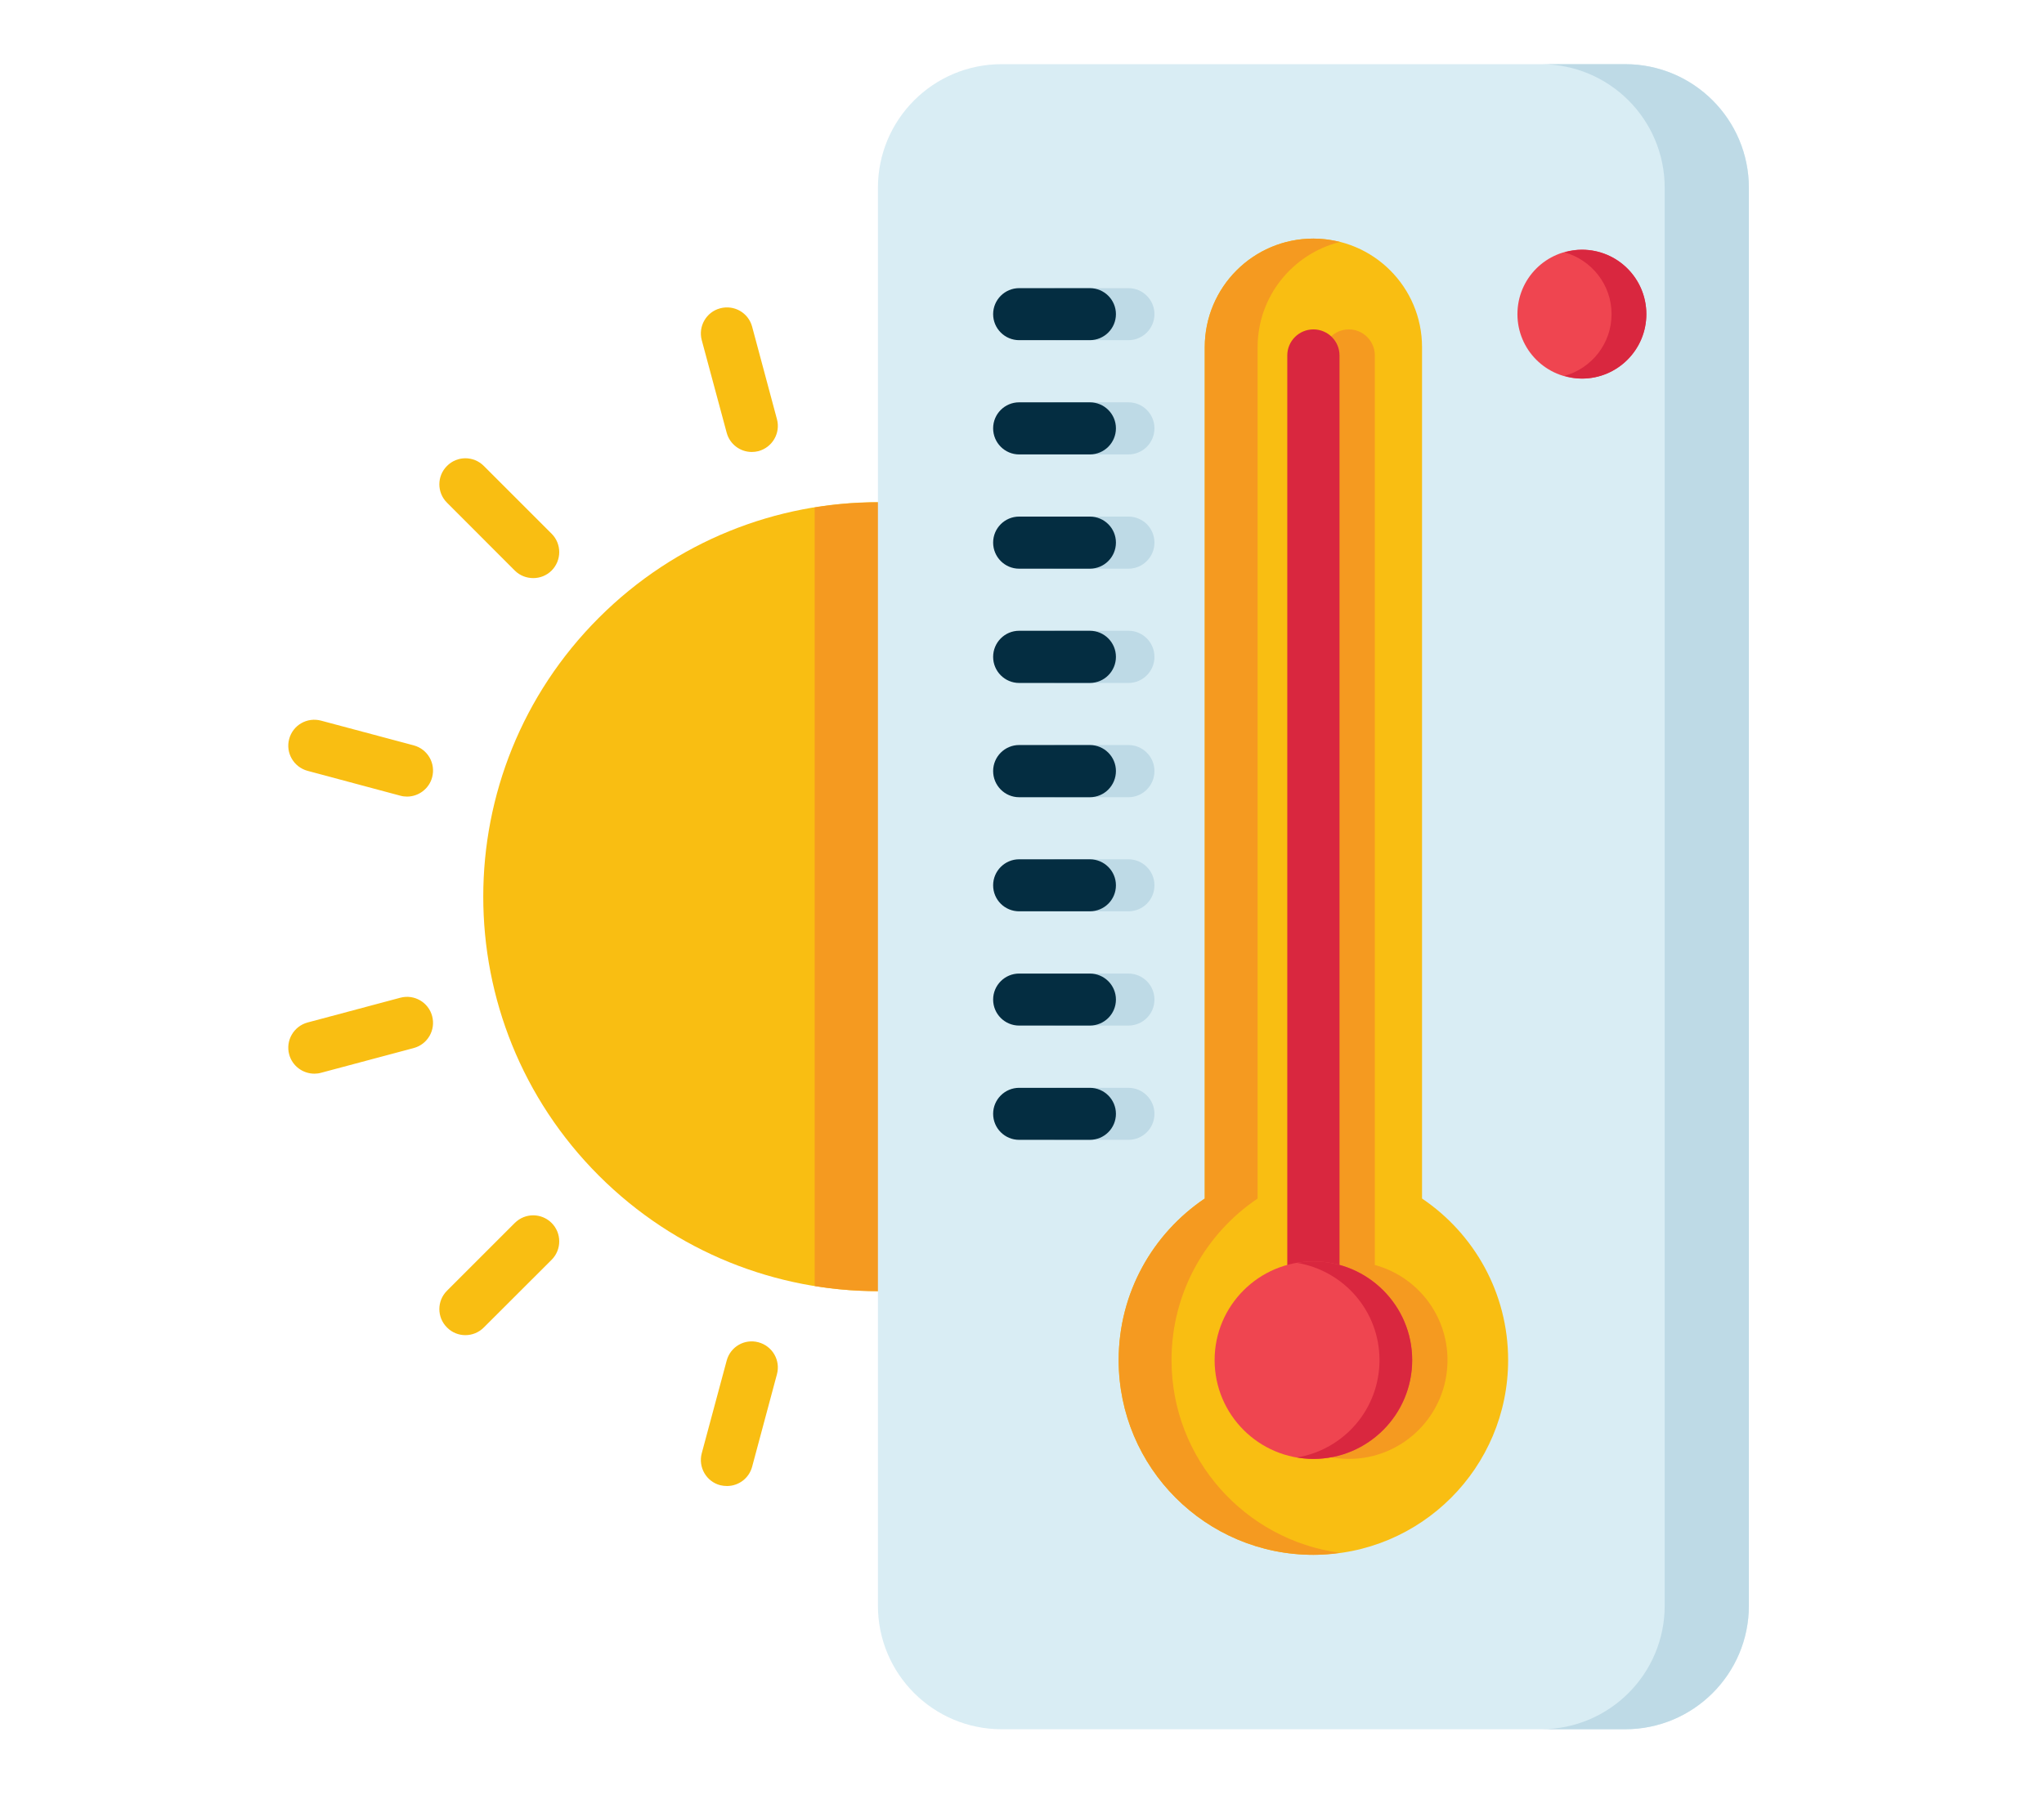 
<svg width="100%" height="100%" viewBox="0 0 872 766" version="1.1" xmlns="http://www.w3.org/2000/svg" xmlns:xlink="http://www.w3.org/1999/xlink" xml:space="preserve" xmlns:serif="http://www.serif.com/" style="fill-rule:evenodd;clip-rule:evenodd;stroke-linejoin:round;stroke-miterlimit:2;">
    <g transform="matrix(1,0,0,1,-9055.18,-4677.81)">
        <g id="_30" serif:id="30" transform="matrix(0.714,0,0,0.683,6134.21,4547.24)">
            <rect x="4089.49" y="191.094" width="1220.26" height="1120.61" style="fill:none;"/>
            <g transform="matrix(54.548,0,0,57.021,-1070.53,-5277.76)">
                <path d="M101.183,102.68C99.495,104.367 99.495,107.104 101.183,108.792C102.872,110.48 105.608,110.48 107.297,108.792C108.984,107.104 108.984,104.367 107.297,102.68C105.608,100.991 102.872,100.991 101.183,102.68Z" style="fill:rgb(249,190,18);fill-rule:nonzero;"/>
            </g>
            <g transform="matrix(54.548,0,0,57.021,-1070.53,-5277.76)">
                <path d="M105.968,112.184C106.12,112.144 106.211,111.987 106.17,111.835L105.898,110.82C105.857,110.668 105.702,110.578 105.549,110.618C105.396,110.659 105.306,110.815 105.346,110.968L105.619,111.982C105.653,112.109 105.768,112.193 105.894,112.193C105.919,112.193 105.943,112.19 105.968,112.184ZM102.862,111.982L103.134,110.968C103.175,110.815 103.084,110.659 102.931,110.618C102.778,110.577 102.623,110.668 102.583,110.82L102.31,111.835C102.27,111.987 102.36,112.144 102.512,112.184C102.537,112.19 102.562,112.193 102.587,112.193C102.713,112.193 102.828,112.109 102.862,111.982ZM109.471,104.629L110.487,104.357C110.638,104.316 110.729,104.16 110.688,104.008C110.647,103.856 110.492,103.767 110.339,103.807L109.324,104.078C109.172,104.119 109.082,104.275 109.123,104.428C109.157,104.555 109.272,104.639 109.398,104.639C109.423,104.639 109.447,104.636 109.471,104.629ZM110.688,107.464C110.729,107.312 110.638,107.155 110.487,107.114L109.471,106.843C109.318,106.802 109.163,106.892 109.123,107.044C109.082,107.196 109.172,107.353 109.324,107.394L110.339,107.665C110.364,107.672 110.388,107.675 110.413,107.675C110.539,107.675 110.654,107.591 110.688,107.464ZM99.923,110.456L100.666,109.714C100.777,109.603 100.777,109.422 100.666,109.311C100.554,109.199 100.374,109.199 100.262,109.311L99.52,110.053C99.408,110.164 99.408,110.345 99.52,110.456C99.575,110.512 99.648,110.54 99.721,110.54C99.794,110.54 99.867,110.512 99.923,110.456ZM108.218,102.162L108.961,101.419C109.072,101.308 109.072,101.127 108.961,101.016C108.849,100.904 108.669,100.904 108.557,101.016L107.814,101.759C107.703,101.87 107.703,102.05 107.814,102.162C107.87,102.218 107.943,102.245 108.016,102.245C108.089,102.245 108.162,102.218 108.218,102.162ZM108.961,110.456C109.072,110.345 109.072,110.164 108.961,110.053L108.218,109.311C108.106,109.199 107.926,109.199 107.814,109.311C107.703,109.422 107.703,109.603 107.814,109.714L108.557,110.456C108.613,110.512 108.685,110.54 108.759,110.54C108.832,110.54 108.905,110.512 108.961,110.456ZM102.931,100.854C103.084,100.813 103.175,100.656 103.134,100.504L102.862,99.49C102.821,99.338 102.666,99.248 102.512,99.289C102.36,99.329 102.27,99.486 102.31,99.637L102.583,100.651C102.617,100.779 102.732,100.863 102.858,100.863C102.883,100.863 102.907,100.86 102.931,100.854ZM105.898,100.651L106.17,99.637C106.211,99.486 106.12,99.329 105.968,99.289C105.814,99.248 105.659,99.337 105.619,99.49L105.346,100.504C105.306,100.656 105.396,100.813 105.549,100.854C105.573,100.86 105.598,100.863 105.623,100.863C105.748,100.863 105.863,100.779 105.898,100.651ZM98.141,107.665L99.156,107.394C99.308,107.353 99.398,107.196 99.357,107.044C99.317,106.893 99.161,106.802 99.008,106.843L97.993,107.114C97.841,107.155 97.75,107.312 97.791,107.464C97.825,107.591 97.941,107.675 98.067,107.675C98.091,107.675 98.117,107.672 98.141,107.665ZM99.357,104.428C99.398,104.275 99.308,104.119 99.156,104.078L98.141,103.807C97.988,103.766 97.832,103.855 97.791,104.008C97.75,104.16 97.841,104.316 97.993,104.357L99.008,104.629C99.033,104.636 99.058,104.639 99.082,104.639C99.207,104.639 99.323,104.555 99.357,104.428ZM100.465,102.245C100.391,102.245 100.318,102.218 100.262,102.162L99.52,101.419C99.408,101.308 99.408,101.127 99.52,101.016C99.631,100.904 99.811,100.904 99.923,101.016L100.666,101.759C100.777,101.87 100.777,102.05 100.666,102.162C100.61,102.218 100.537,102.245 100.465,102.245Z" style="fill:rgb(249,190,18);fill-rule:nonzero;"/>
            </g>
            <g transform="matrix(54.548,0,0,57.021,-1070.53,-5277.76)">
                <path d="M103.547,101.471L103.547,110.002C104.871,110.216 106.275,109.813 107.297,108.792C108.984,107.104 108.984,104.367 107.297,102.68C106.275,101.658 104.871,101.256 103.547,101.471Z" style="fill:rgb(245,154,32);fill-rule:nonzero;"/>
            </g>
            <g transform="matrix(54.548,0,0,57.021,-1070.53,-5277.76)">
                <path d="M112.425,114.858L105.595,114.858C104.846,114.858 104.24,114.252 104.24,113.504L104.24,97.969C104.24,97.22 104.846,96.614 105.595,96.614L112.425,96.614C113.173,96.614 113.78,97.22 113.78,97.969L113.78,113.504C113.78,114.252 113.173,114.858 112.425,114.858Z" style="fill:rgb(217,237,244);fill-rule:nonzero;"/>
            </g>
            <g transform="matrix(54.548,0,0,57.021,-1070.53,-5277.76)">
                <path d="M106.984,99.638L106.209,99.638C106.052,99.638 105.924,99.51 105.924,99.353C105.924,99.196 106.052,99.068 106.209,99.068L106.984,99.068C107.141,99.068 107.269,99.196 107.269,99.353C107.269,99.51 107.141,99.638 106.984,99.638Z" style="fill:rgb(190,218,230);fill-rule:nonzero;"/>
            </g>
            <g transform="matrix(54.548,0,0,57.021,-1070.53,-5277.76)">
                <path d="M106.984,100.89L106.209,100.89C106.052,100.89 105.924,100.762 105.924,100.604C105.924,100.446 106.052,100.319 106.209,100.319L106.984,100.319C107.141,100.319 107.269,100.446 107.269,100.604C107.269,100.762 107.141,100.89 106.984,100.89Z" style="fill:rgb(190,218,230);fill-rule:nonzero;"/>
            </g>
            <g transform="matrix(54.548,0,0,57.021,-1070.53,-5277.76)">
                <path d="M106.984,102.142L106.209,102.142C106.052,102.142 105.924,102.014 105.924,101.856C105.924,101.698 106.052,101.571 106.209,101.571L106.984,101.571C107.141,101.571 107.269,101.698 107.269,101.856C107.269,102.014 107.141,102.142 106.984,102.142Z" style="fill:rgb(190,218,230);fill-rule:nonzero;"/>
            </g>
            <g transform="matrix(54.548,0,0,57.021,-1070.53,-5277.76)">
                <path d="M106.984,103.394L106.209,103.394C106.052,103.394 105.924,103.266 105.924,103.108C105.924,102.95 106.052,102.822 106.209,102.822L106.984,102.822C107.141,102.822 107.269,102.95 107.269,103.108C107.269,103.266 107.141,103.394 106.984,103.394Z" style="fill:rgb(190,218,230);fill-rule:nonzero;"/>
            </g>
            <g transform="matrix(54.548,0,0,57.021,-1070.53,-5277.76)">
                <path d="M106.984,104.646L106.209,104.646C106.052,104.646 105.924,104.518 105.924,104.359C105.924,104.202 106.052,104.074 106.209,104.074L106.984,104.074C107.141,104.074 107.269,104.202 107.269,104.359C107.269,104.518 107.141,104.646 106.984,104.646Z" style="fill:rgb(190,218,230);fill-rule:nonzero;"/>
            </g>
            <g transform="matrix(54.548,0,0,57.021,-1070.53,-5277.76)">
                <path d="M106.984,105.896L106.209,105.896C106.052,105.896 105.924,105.77 105.924,105.611C105.924,105.454 106.052,105.326 106.209,105.326L106.984,105.326C107.141,105.326 107.269,105.454 107.269,105.611C107.269,105.77 107.141,105.896 106.984,105.896Z" style="fill:rgb(190,218,230);fill-rule:nonzero;"/>
            </g>
            <g transform="matrix(54.548,0,0,57.021,-1070.53,-5277.76)">
                <path d="M106.984,107.148L106.209,107.148C106.052,107.148 105.924,107.021 105.924,106.863C105.924,106.706 106.052,106.578 106.209,106.578L106.984,106.578C107.141,106.578 107.269,106.706 107.269,106.863C107.269,107.021 107.141,107.148 106.984,107.148Z" style="fill:rgb(190,218,230);fill-rule:nonzero;"/>
            </g>
            <g transform="matrix(54.548,0,0,57.021,-1070.53,-5277.76)">
                <path d="M106.984,108.4L106.209,108.4C106.052,108.4 105.924,108.273 105.924,108.115C105.924,107.958 106.052,107.83 106.209,107.83L106.984,107.83C107.141,107.83 107.269,107.958 107.269,108.115C107.269,108.273 107.141,108.4 106.984,108.4Z" style="fill:rgb(190,218,230);fill-rule:nonzero;"/>
            </g>
            <g transform="matrix(54.548,0,0,57.021,-1070.53,-5277.76)">
                <path d="M112.425,96.614L111.503,96.614C112.252,96.614 112.858,97.22 112.858,97.969L112.858,113.504C112.858,114.252 112.252,114.858 111.503,114.858L112.425,114.858C113.173,114.858 113.78,114.252 113.78,113.504L113.78,97.969C113.78,97.22 113.173,96.614 112.425,96.614Z" style="fill:rgb(190,218,230);fill-rule:nonzero;"/>
            </g>
            <g transform="matrix(54.548,0,0,57.021,-1070.53,-5277.76)">
                <path d="M110.2,109.043L110.2,99.715C110.2,99.058 109.668,98.525 109.01,98.525C108.352,98.525 107.82,99.058 107.82,99.715L107.82,109.043C107.251,109.427 106.877,110.076 106.877,110.813C106.877,111.992 107.832,112.947 109.01,112.947C110.188,112.947 111.143,111.992 111.143,110.813C111.143,110.076 110.769,109.427 110.2,109.043Z" style="fill:rgb(249,190,18);fill-rule:nonzero;"/>
            </g>
            <g transform="matrix(54.548,0,0,57.021,-1070.53,-5277.76)">
                <path d="M109.683,109.771L109.683,99.805C109.683,99.648 109.555,99.52 109.398,99.52C109.241,99.52 109.113,99.648 109.113,99.805L109.113,109.771C108.654,109.896 108.316,110.315 108.316,110.813C108.316,111.411 108.801,111.896 109.398,111.896C109.996,111.896 110.479,111.411 110.479,110.813C110.479,110.315 110.142,109.896 109.683,109.771Z" style="fill:rgb(245,154,32);fill-rule:nonzero;"/>
            </g>
            <g transform="matrix(54.548,0,0,57.021,-1070.53,-5277.76)">
                <path d="M107.456,110.813C107.456,110.076 107.83,109.427 108.399,109.043L108.399,99.715C108.399,99.158 108.783,98.692 109.3,98.562C109.207,98.539 109.11,98.525 109.01,98.525C108.352,98.525 107.82,99.058 107.82,99.715L107.82,109.043C107.251,109.427 106.877,110.076 106.877,110.813C106.877,111.992 107.832,112.947 109.01,112.947C109.108,112.947 109.205,112.938 109.3,112.925C108.259,112.783 107.456,111.894 107.456,110.813Z" style="fill:rgb(245,154,32);fill-rule:nonzero;"/>
            </g>
            <g transform="matrix(54.548,0,0,57.021,-1070.53,-5277.76)">
                <path d="M109.01,111.099C108.852,111.099 108.724,110.972 108.724,110.813L108.724,99.805C108.724,99.648 108.852,99.52 109.01,99.52C109.168,99.52 109.296,99.648 109.296,99.805L109.296,110.813C109.296,110.972 109.168,111.099 109.01,111.099Z" style="fill:rgb(217,39,63);fill-rule:nonzero;"/>
            </g>
            <g transform="matrix(54.548,0,0,57.021,-1070.53,-5277.76)">
                <path d="M107.928,110.813C107.928,110.217 108.413,109.732 109.01,109.732C109.607,109.732 110.092,110.217 110.092,110.813C110.092,111.411 109.607,111.896 109.01,111.896C108.413,111.896 107.928,111.411 107.928,110.813Z" style="fill:rgb(239,69,80);fill-rule:nonzero;"/>
            </g>
            <g transform="matrix(54.548,0,0,57.021,-1070.53,-5277.76)">
                <path d="M109.01,109.732C108.949,109.732 108.889,109.738 108.831,109.748C109.344,109.834 109.734,110.277 109.734,110.813C109.734,111.351 109.344,111.794 108.831,111.88C108.889,111.89 108.949,111.896 109.01,111.896C109.607,111.896 110.092,111.411 110.092,110.813C110.092,110.217 109.607,109.732 109.01,109.732Z" style="fill:rgb(217,39,63);fill-rule:nonzero;"/>
            </g>
            <g transform="matrix(54.548,0,0,57.021,-1070.53,-5277.76)">
                <path d="M106.561,99.638L105.787,99.638C105.63,99.638 105.502,99.51 105.502,99.353C105.502,99.196 105.63,99.068 105.787,99.068L106.561,99.068C106.719,99.068 106.847,99.196 106.847,99.353C106.847,99.51 106.719,99.638 106.561,99.638Z" style="fill:rgb(4,45,65);fill-rule:nonzero;"/>
            </g>
            <g transform="matrix(54.548,0,0,57.021,-1070.53,-5277.76)">
                <path d="M106.561,100.89L105.787,100.89C105.63,100.89 105.502,100.762 105.502,100.604C105.502,100.446 105.63,100.319 105.787,100.319L106.561,100.319C106.719,100.319 106.847,100.446 106.847,100.604C106.847,100.762 106.719,100.89 106.561,100.89Z" style="fill:rgb(4,45,65);fill-rule:nonzero;"/>
            </g>
            <g transform="matrix(54.548,0,0,57.021,-1070.53,-5277.76)">
                <path d="M106.561,102.142L105.787,102.142C105.63,102.142 105.502,102.014 105.502,101.856C105.502,101.698 105.63,101.571 105.787,101.571L106.561,101.571C106.719,101.571 106.847,101.698 106.847,101.856C106.847,102.014 106.719,102.142 106.561,102.142Z" style="fill:rgb(4,45,65);fill-rule:nonzero;"/>
            </g>
            <g transform="matrix(54.548,0,0,57.021,-1070.53,-5277.76)">
                <path d="M106.561,103.394L105.787,103.394C105.63,103.394 105.502,103.266 105.502,103.108C105.502,102.95 105.63,102.822 105.787,102.822L106.561,102.822C106.719,102.822 106.847,102.95 106.847,103.108C106.847,103.266 106.719,103.394 106.561,103.394Z" style="fill:rgb(4,45,65);fill-rule:nonzero;"/>
            </g>
            <g transform="matrix(54.548,0,0,57.021,-1070.53,-5277.76)">
                <path d="M106.561,104.646L105.787,104.646C105.63,104.646 105.502,104.518 105.502,104.359C105.502,104.202 105.63,104.074 105.787,104.074L106.561,104.074C106.719,104.074 106.847,104.202 106.847,104.359C106.847,104.518 106.719,104.646 106.561,104.646Z" style="fill:rgb(4,45,65);fill-rule:nonzero;"/>
            </g>
            <g transform="matrix(54.548,0,0,57.021,-1070.53,-5277.76)">
                <path d="M106.561,105.896L105.787,105.896C105.63,105.896 105.502,105.77 105.502,105.611C105.502,105.454 105.63,105.326 105.787,105.326L106.561,105.326C106.719,105.326 106.847,105.454 106.847,105.611C106.847,105.77 106.719,105.896 106.561,105.896Z" style="fill:rgb(4,45,65);fill-rule:nonzero;"/>
            </g>
            <g transform="matrix(54.548,0,0,57.021,-1070.53,-5277.76)">
                <path d="M106.561,107.148L105.787,107.148C105.63,107.148 105.502,107.021 105.502,106.863C105.502,106.706 105.63,106.578 105.787,106.578L106.561,106.578C106.719,106.578 106.847,106.706 106.847,106.863C106.847,107.021 106.719,107.148 106.561,107.148Z" style="fill:rgb(4,45,65);fill-rule:nonzero;"/>
            </g>
            <g transform="matrix(54.548,0,0,57.021,-1070.53,-5277.76)">
                <path d="M106.561,108.4L105.787,108.4C105.63,108.4 105.502,108.273 105.502,108.115C105.502,107.958 105.63,107.83 105.787,107.83L106.561,107.83C106.719,107.83 106.847,107.958 106.847,108.115C106.847,108.273 106.719,108.4 106.561,108.4Z" style="fill:rgb(4,45,65);fill-rule:nonzero;"/>
            </g>
            <g transform="matrix(54.548,0,0,57.021,-1070.53,-5277.76)">
                <path d="M112.657,99.353C112.657,99.743 112.341,100.059 111.951,100.059C111.56,100.059 111.245,99.743 111.245,99.353C111.245,98.962 111.56,98.647 111.951,98.647C112.341,98.647 112.657,98.962 112.657,99.353Z" style="fill:rgb(239,69,80);fill-rule:nonzero;"/>
            </g>
            <g transform="matrix(54.548,0,0,57.021,-1070.53,-5277.76)">
                <path d="M111.951,98.647C111.885,98.647 111.821,98.659 111.761,98.676C112.057,98.759 112.276,99.029 112.276,99.353C112.276,99.676 112.057,99.947 111.761,100.029C111.821,100.047 111.885,100.059 111.951,100.059C112.341,100.059 112.657,99.743 112.657,99.353C112.657,98.962 112.341,98.647 111.951,98.647Z" style="fill:rgb(217,39,63);fill-rule:nonzero;"/>
            </g>
        </g>
    </g>
</svg>
